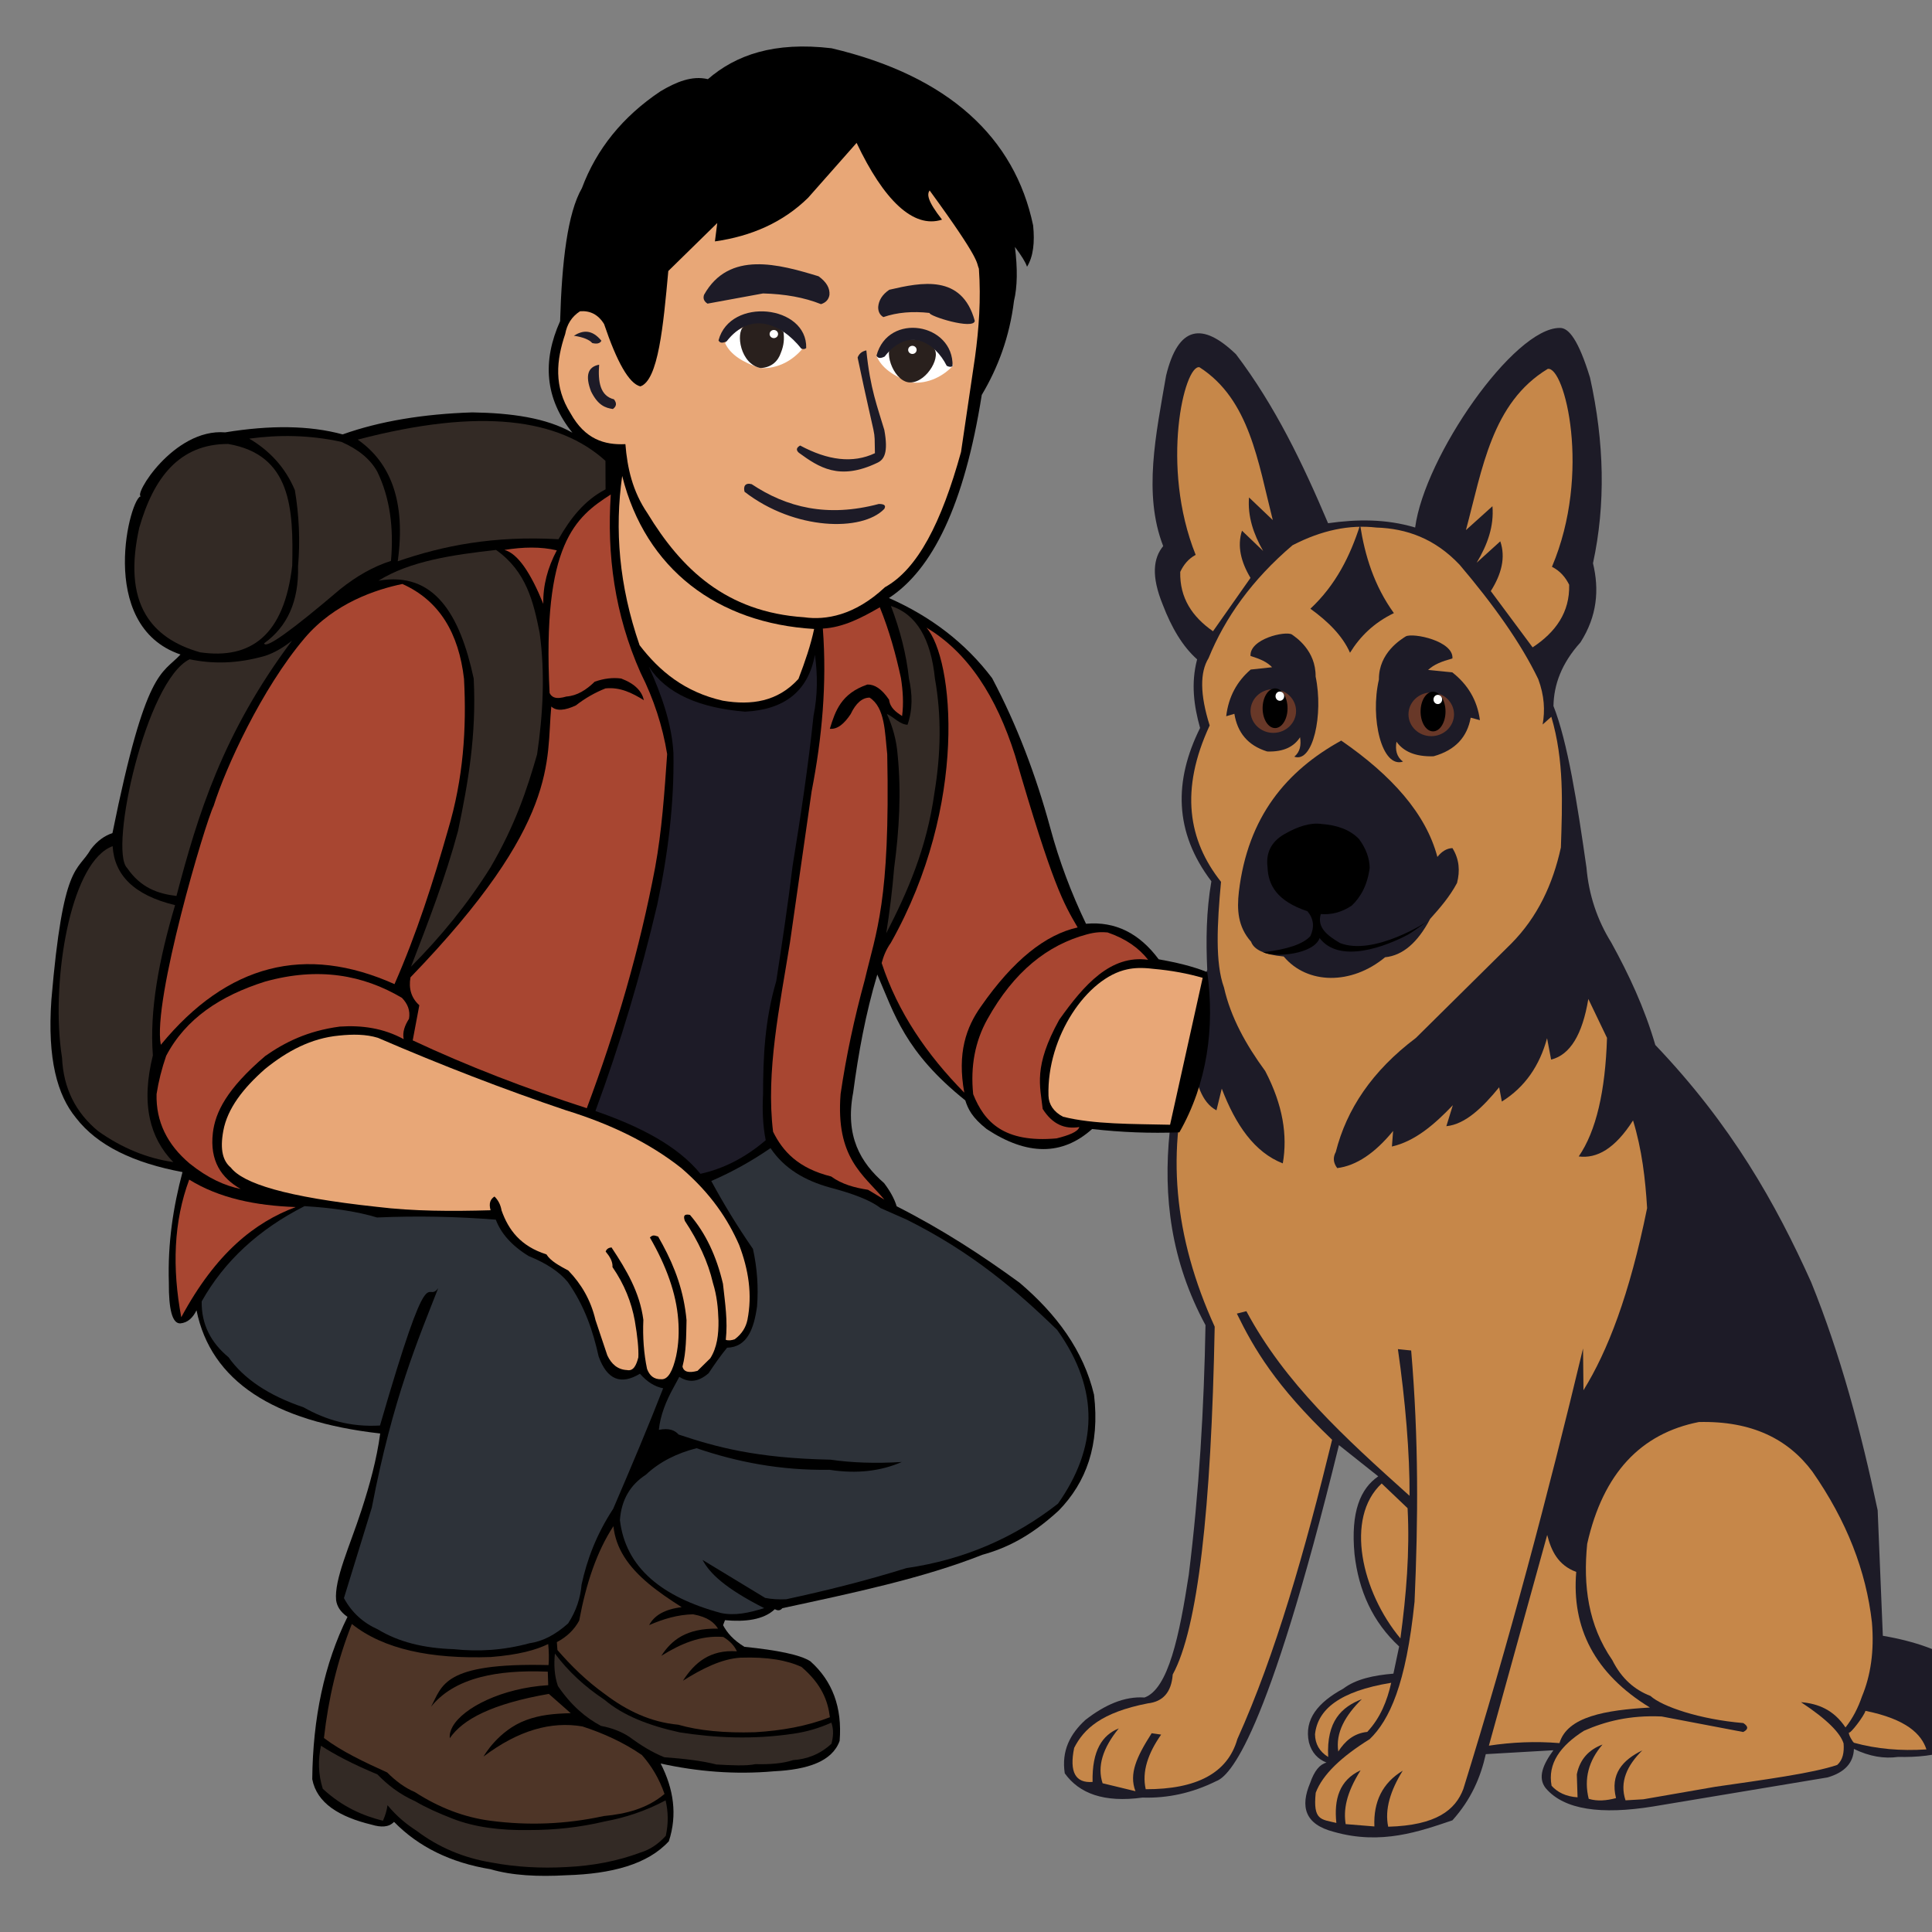 <?xml version="1.0" encoding="UTF-8" standalone="no"?><!DOCTYPE svg PUBLIC "-//W3C//DTD SVG 1.1//EN" "http://www.w3.org/Graphics/SVG/1.1/DTD/svg11.dtd"><svg width="100%" height="100%" viewBox="0 0 5689 5689" version="1.1" xmlns="http://www.w3.org/2000/svg" xmlns:xlink="http://www.w3.org/1999/xlink" xml:space="preserve" xmlns:serif="http://www.serif.com/" style="fill-rule:evenodd;clip-rule:evenodd;stroke-linejoin:round;stroke-miterlimit:2;"><rect x="0" y="0" width="5689" height="5689" fill="#808080" stroke="none"/><g id="me-and-nala"><g id="nala"><path id="nala-base" d="M3525.05,1941.54c-43.149,-38.361 -75.461,-93.889 -100.899,-160.308c-35.001,-85.496 -27.917,-137.924 0.996,-173.199c-59.548,-153.644 -21.245,-328.72 8.522,-501.925c35.798,-147.815 107.192,-158.055 205.845,-62.944c116.011,152.954 197.306,323.364 271.14,497.525c84.848,-11.943 170.109,-13.192 256.418,12.655c27.707,-209.143 290.587,-588.472 425.906,-587.709c26.485,-1.034 55.467,36.558 89.133,146.608c42.032,189.95 46.364,372.331 8.649,546.271c18.684,77.667 12.646,155.333 -36.878,232.999c-55.878,61.987 -78.345,124.512 -79.534,187.381c41.673,105.668 70.15,286.363 97.155,475.432c6.906,80.927 31.642,154.54 73.147,221.273c51.299,93.188 97.399,191.055 129.599,301.434c225.378,236.307 355.204,467.961 458.861,698.342c86.437,213.308 146.929,439.694 195.907,671.884l15.216,369.488c193.259,33.178 307.471,110.577 327.514,240.656c-67.767,95.441 -169.293,118.506 -282.711,116.076c-40.64,5.625 -83.706,-0.979 -129.93,-23.501c-1.538,40.543 -26.465,68.959 -77.527,83.823l-515.468,85.857c-150.438,23.912 -260.053,10.223 -314.589,-54.199c-24.611,-31.08 -7.821,-70.062 22.67,-111.658l-199.141,11.497c-15.123,67.752 -42.946,133.49 -98.253,194.866c-94.984,31.893 -208.965,73.95 -349.377,33.874c-85.674,-22.178 -98.921,-74.182 -69.603,-143.714c12.429,-35.926 28.141,-54.91 48.233,-60.161c-24.937,-10.011 -43.275,-28.394 -51.707,-59.349c-15.052,-68.272 27.379,-118.286 101.043,-158.378c37.386,-28.411 89.889,-39.344 147.68,-44.166l16.911,-80.074c-78.17,-72.244 -119.215,-164.207 -131.408,-271.494c-11.773,-124.759 17.268,-193.295 69.827,-229.436l-115.712,-91.984c-213.099,869.737 -322.772,975.251 -361.397,989.478c-70.873,35.161 -143.227,50.762 -216.94,48.406c-113.597,15.559 -186.415,-11.965 -229.033,-71.396c-10.225,-66.76 16.096,-116.264 60.671,-157.149c56.665,-44.029 114.46,-70.156 174.161,-66.115c70.415,-25.127 102.967,-184.004 130.315,-361.266c30.665,-246.579 44.936,-491.408 49.28,-735.178c-102.132,-188.979 -124.875,-379.013 -105.5,-569.607c6.336,-164.371 46.533,-322.603 110.662,-476.496c-3.977,-85.776 -3.19,-172.26 12.149,-260.905c-110.429,-145.438 -110.301,-296.479 -33.273,-451.416c-18.114,-64.805 -27.365,-131.102 -8.73,-202.098Z" style="fill:#1d1b27;"/><g id="legs"><path id="right-inner-thigh" d="M4068.48,4368.29l76.32,72.755c6.764,128.283 -3.875,255.978 -21.141,383.448c-113.932,-136.619 -164.6,-354.461 -55.179,-456.203Z" style="fill:#c68749;"/><path id="right-foot" d="M3910.98,5173.61c-25.697,-15.855 -38.304,-38.278 -38.792,-66.78c7.731,-72.492 71.292,-126.73 224.397,-151.694c-12.022,53.217 -31.711,103.088 -70.493,144.625c-40.15,4.273 -65.735,27.235 -85.364,57.841c-8.569,-55.7 20.685,-106.314 69.324,-154.323c-59.271,23.186 -104.499,64.346 -99.072,170.331Z" style="fill:#c68749;"/><path id="right-inner-leg" d="M4555.91,4519.81l-171.693,620.499c67.89,-10.295 137.072,-13.339 207.829,-7.534c22.991,-78.155 135.776,-97.288 266.352,-104.727c-163.6,-100.071 -230.773,-235.047 -216.991,-399.329c-53.633,-19.944 -73.457,-61.893 -85.497,-108.909Z" style="fill:#c68749;"/><path id="left-outter-leg" d="M5002.27,4187.34c155.82,-3.849 263.18,49.955 334.762,146.325c101.227,145.162 158.027,293.028 175.045,443.313c7.281,85.209 -3.766,157.134 -29.319,218.544c-11.382,33.332 -26.996,64.066 -48.476,91.199c-34.58,-51.834 -80.375,-70.332 -131.007,-74.453c78.062,51.576 115.539,90.712 125.359,121.372c2.098,26.289 -2.097,48.694 -18.755,63.405c-71.158,24.438 -219.76,44.15 -359.462,64.404l-211.462,36.771l-52.407,3.047c-18.112,-54.438 4.588,-102.49 49.34,-147.091c-58.562,28.742 -94.86,69.783 -77.331,140.559c-27.671,7.317 -54.719,9.932 -80.386,2.128c-14.707,-59.195 -0.159,-112.289 40.65,-159.906c-38.947,14.712 -66.316,41.708 -75.71,87.772l2.195,67.704c-34.817,-2.377 -59.076,-14.895 -76.475,-34.005c-12.228,-65.112 25.367,-117.6 95.15,-161.931c62.699,-27.628 134.33,-46.338 228.897,-42.149l240.2,45.72c15.904,-7.946 15.139,-16.772 0.289,-26.342c-128.278,-10.637 -239.427,-48.775 -273.286,-79.79c-45.729,-17.74 -84.629,-49.781 -112.332,-105.27c-71.39,-103.279 -86.36,-219.795 -74.083,-342.703c46.82,-208.497 158.489,-325.009 328.604,-358.623Z" style="fill:#c68749;"/></g><path id="tail" d="M5672.59,5151.32c-75.492,5.039 -146.636,-1.198 -213.128,-19.499c-4.057,-1.886 -17.522,-25.613 -14.933,-30.327c3.359,5.227 44.847,-49.058 48.545,-63.697c121.238,24.659 164.769,68.635 179.516,113.523Z" style="fill:#c68749;"/><path id="front" d="M4052.51,1553.41c89.293,2.749 172.703,32.425 245.696,109.783c98.609,116.269 179.648,229.211 231.365,336.602c18.265,49.054 20.091,92.751 12.964,133.53l25.526,-22.664c37.989,128.153 32.378,256.491 28.155,384.823c-23.611,108.139 -68.467,204.732 -146.425,283.335l-280.359,277.352c-129.477,97.494 -204.298,210.55 -236.011,335.882c-8.729,15.853 -7.752,31.707 4.183,47.56c56.444,-7.047 111.269,-44.259 164.596,-109.381l-3.548,45.856c67.735,-15.502 124.886,-64.454 179.419,-121.683l-19.141,61.817c55.842,-5.613 106.385,-54.5 155.556,-114.592l7.841,42.03c68.524,-42.602 111.274,-106.095 133.182,-186.481l11.947,62.932c55.698,-13.789 92.162,-73.446 109.561,-178.573l55.004,114.626c-4.908,156.909 -31.936,274.584 -83.278,349.133c53.31,6.812 106.62,-22.469 159.929,-106.054c26.309,86.068 36.258,172.136 41.444,258.204c-51.826,255.749 -116.141,421.084 -187.385,536.244l-1.289,-122.941c-103.524,432.335 -218.158,864.67 -352.464,1297.01c-23.195,61.736 -79.42,107.365 -221.294,111.226c-10.722,-51.002 6.546,-106.47 42.818,-164.97c-59.392,35.968 -86.626,91.041 -83.444,164.185l-84.611,-6.869c-6.383,-40.594 0.085,-88.662 44.023,-158.519c-62.656,29.137 -78.76,85.282 -71.411,155.035c-45.047,-10.787 -69.165,-7.085 -60.782,-88.78c20.135,-53.829 76.055,-106.337 158.904,-157.851c57.929,-55.925 107.237,-160.99 132.159,-405.051c10.576,-240.601 12.325,-477.042 -9.986,-739.433l-39.077,-4.041c21.67,149.772 35.109,307.7 34.326,431.963c-193.781,-173.864 -366.548,-331.421 -480.535,-543.661l-28.048,7.08c50.319,102.911 113.735,212.165 280.525,371.49c-79.41,325.086 -166.587,632.292 -279.006,881.39c-28.527,100.315 -120.322,147.989 -269.815,147.66c-11.764,-51.684 6.664,-105.528 45.42,-160.827l-27.92,-4.062c-44.363,69.471 -67.446,119.464 -47.695,170.731l-96.83,-23.415c-16.173,-49.377 0.059,-103.265 47.715,-161.526c-48.474,19.556 -79.15,64.919 -77.163,157.649c-50.493,4 -68.86,-29.083 -54.254,-100.226c28.022,-55.48 79.961,-104.61 216.996,-131.152c43.747,-4.901 69.31,-31.841 73.221,-85.025c74.025,-134.72 113.479,-487.101 123.594,-1024.2c-119.907,-263.059 -146.32,-523.062 -66.39,-779.589c12.804,59.535 26.195,118.431 71.582,142.565l15.619,-63.904c40.843,106.795 96.454,187.693 179.717,220.107c14.259,-81.986 0.614,-171.638 -51.757,-271.93c-56.633,-77.336 -101.629,-158.048 -121.427,-246.071c-26.444,-72.253 -20.141,-188.22 -8.703,-311.042c-96.695,-122.086 -121.6,-270.52 -33.421,-460.456c-28.694,-91.1 -29.05,-156.528 -3.257,-198.267c48.697,-119.406 128.09,-230.97 247.207,-332.385c85.812,-44.424 167.906,-61.193 246.532,-52.171Z" style="fill:#c68749;"/><g id="ears"><path id="right-ear" d="M3571.85,1858.81c-60.978,-42.46 -98.321,-97.887 -96.487,-174.809c9.845,-21.107 24.014,-38.632 45.43,-50.15c-105.03,-261.596 -33.443,-560.979 11.143,-552.469c147.617,94.572 172.489,279.118 215.937,450.047l-69.982,-66.657c-4.429,55.461 12.971,107.449 41.597,157.651l-62.299,-59.69c-14.603,45.161 -3.174,91.635 25.059,138.956l-110.398,157.121Z" style="fill:#c68749;"/><path id="left-ear" d="M4512.95,1906.23c68.022,-44.784 109.679,-103.245 107.634,-184.377c-10.983,-22.263 -26.788,-40.748 -50.679,-52.896c117.164,-275.915 37.306,-591.686 -12.43,-582.709c-164.671,99.747 -192.415,294.395 -240.883,474.681l78.067,-70.306c4.94,58.497 -14.469,113.331 -46.403,166.281l69.496,-62.958c16.29,47.633 3.541,96.651 -27.953,146.563l123.151,165.721Z" style="fill:#c68749;"/></g><g id="full-snout"><path id="snout" d="M3949.4,2180.73c148.411,102.338 249.455,215.092 283.163,342.653c12.613,-16.048 27.194,-25.356 44.294,-26.036c20.406,32.877 22.665,67.312 13.53,102.725c-21.499,40.228 -50.051,73.271 -79.195,105.711c-36.48,69.645 -80.564,107.862 -132.664,112.955c-99.285,82.416 -229.345,80.386 -298.469,-2.128c-58.334,-5.56 -88.042,-20.845 -96.05,-43.501c-39.433,-44.207 -41.936,-94.818 -36.022,-146.889c26.191,-221.724 140.491,-356.588 301.413,-445.49Z" style="fill:#1d1b27;"/><path id="mouth" d="M3719.67,2804.05c71.396,-8.468 117.933,-24.282 138.926,-47.645c12.252,-26.647 9.892,-51.079 -8.645,-73.056c-90.2,-30.295 -115.71,-77.082 -117.519,-129.911c-5.339,-42.757 11.323,-74.504 47.954,-96.258c42.965,-25.088 79.938,-35.317 110.993,-30.873c45.596,3.339 83.748,16.507 110.617,44.571c20.107,27.478 30.688,55.712 31.243,84.743c-7.062,52.173 -26.877,86.158 -52.978,111.179c-29.512,19.647 -59.924,27.2 -91.076,24.811c-11.876,39.898 19.911,63.544 56.69,85.332c99.17,38.395 255.287,-60.701 267.844,-71.121c-6.634,3.996 -54.598,39.385 -67.722,46.365c-63.53,33.791 -201.001,87.704 -260.24,10.13c-17.315,47.894 -131.706,58.241 -166.087,41.733Z"/></g><g id="eyes"><path id="left-eye-bg" d="M4276.87,1938.79c3.696,-51.423 -115.494,-76.229 -137.368,-64.918c-12.719,8.282 -79.986,47.893 -79.093,126.914c-26.502,113.943 8.486,262.052 70.864,241.85c-19.209,-14.334 -23.189,-34.843 -19.115,-58.619c20.259,28.477 54.622,44.576 109.216,42.921c65.228,-18.21 99.221,-57.748 109.219,-113.67l27.186,7.317c-7.794,-59.427 -36.251,-105.521 -81.457,-140.81l-71.139,-6.996c17.255,-16.207 39.066,-24.794 71.687,-33.989Z" style="fill:#1d1b27;"/><path id="right-eye-bg" d="M3682.31,1931.59c-3.272,-50.194 102.265,-74.406 121.634,-63.366c11.261,8.084 70.823,46.747 70.033,123.879c23.465,111.217 -7.515,255.784 -62.747,236.065c17.008,-13.991 20.533,-34.01 16.925,-57.217c-17.938,27.796 -48.365,43.51 -96.705,41.894c-57.757,-17.774 -87.855,-56.367 -96.708,-110.951l-24.072,7.143c6.901,-58.006 32.098,-102.998 72.126,-137.443l62.99,-6.828c-15.279,-15.819 -34.591,-24.202 -63.476,-33.176Z" style="fill:#1d1b27;"/><g id="right-eye"><ellipse id="right-iris-outter" cx="3749.35" cy="2093.72" rx="67.058" ry="64.31" style="fill:#683828;"/><ellipse cx="3754.62" cy="2085.49" rx="36.711" ry="58.436"/><ellipse cx="3768.66" cy="2049.93" rx="12.712" ry="13.602" style="fill:#fff;"/></g><g id="left-eye"><ellipse id="right-iris-outter1" serif:id="right-iris-outter" cx="4214.49" cy="2103.43" rx="67.058" ry="64.31" style="fill:#683828;"/><ellipse cx="4219.76" cy="2095.2" rx="36.711" ry="58.436"/><ellipse cx="4233.8" cy="2059.64" rx="12.712" ry="13.602" style="fill:#fff;"/></g></g><path id="crown" d="M4005.02,1545.81c-29.282,91.327 -71.493,176.62 -146.421,246.643c53.534,38.559 95.204,80.89 116.669,129.644c29.365,-47.591 69.92,-88.079 129.173,-116.699c-58.597,-81.429 -85.25,-169.258 -99.421,-259.588Z" style="fill:#1d1b27;"/></g><g id="me"><path id="me-base" d="M2084.46,233.124c82.435,-71.321 194.895,-111.058 364.176,-91.026c345.116,81.485 539.655,263.632 593.559,521.925c5.001,49.306 0.634,91.093 -17.966,121.458c-4.334,-13.377 -16.632,-33.157 -35.645,-58.337c8.054,64.356 7.223,117.499 -2.792,159.05c-12.93,105.052 -46.671,195.855 -94.918,276.726c-51.431,325.287 -145.701,514.629 -273.365,597.996c123.986,54.668 225.845,132.693 303.871,235.878c73.366,138.715 129.185,286.369 171.243,441.033c26.244,97.389 61.589,191.403 105.237,282.338c86.992,-7.913 157.65,28.792 214.007,104.561c50.057,8.99 98.778,20.027 143.052,37.879c22.198,161.643 0.635,326.677 -82.113,471.716c-85.648,3.305 -171.295,-0.063 -256.943,-9.786c-88.086,78.997 -191.644,78.514 -310.353,0.196c-44.306,-34.892 -55.284,-60.164 -63.091,-84.522c-177.989,-142.689 -208.84,-254.608 -259.082,-370.582c-34.643,115.859 -55.705,231.717 -71.074,347.575c-24.372,128.331 21.44,206.045 91.048,266.599c17.253,22.771 30.202,45.542 37.061,68.314c135.01,68.359 251.912,144.89 361.519,224.714c109.407,92.936 188.651,200.139 219.609,330.182c17.524,148.224 -23.039,257.896 -103.812,340.88c-84.925,78.182 -157.041,111.579 -224.99,130.406c-174.582,69.109 -382.351,112.724 -588.982,157.213c-6.537,8.041 -14.116,7.406 -22.152,2.97c-32.782,31.403 -87.937,37.936 -146.713,32.31l-5.677,14.799c11.802,22.263 30.208,43.773 62.833,63.664c96.075,9.716 164.53,23.378 194.198,42.58c65.171,58.105 94.122,136.106 86.223,234.352c-21.519,60.327 -93.661,84.744 -193.383,89.596c-115.352,10.215 -226.145,0.787 -333.645,-22.826c38.258,74.789 49.59,150.887 24.169,228.772c-62.276,68.132 -168.561,96.28 -301.557,100.159c-82.889,4.7 -159.331,1.148 -223.8,-17.732c-116.946,-19.29 -211.71,-65.633 -283.934,-139.466c-15.502,16.616 -38.828,16.407 -65.807,8.344c-95.826,-23.084 -161.552,-63.485 -174.994,-133.963c1.657,-179.28 35.113,-339.286 103.745,-477.967c-22.285,-15.524 -30.983,-32.05 -33.487,-49.032c-5.808,-61.842 40.185,-158.824 74.772,-265.484c23.981,-73.955 44.469,-147.586 55.046,-225.451c-315.227,-35.614 -498.507,-154.634 -540.882,-362.722c-10.768,21.614 -25.469,36.596 -47.93,38.494c-23.161,0.699 -34.117,-40.104 -33.535,-120.146c-3.661,-116.814 13.106,-223.642 40.177,-325.435c-142.288,-26.5 -250.484,-77.34 -314.017,-160.068c-54.263,-66.215 -84.369,-171.981 -72.057,-347.196c34.648,-408.338 76.193,-374.526 116.139,-443.281c19.114,-24.986 40.552,-39.938 63.678,-47.6c98.469,-487.489 145.301,-466.506 200.293,-525.875c-251.888,-85.626 -145.801,-472.364 -115.589,-465.886c-26.225,1.46 94.977,-200.735 247.217,-188.247c132.109,-21.633 248.159,-20.683 345.918,5.991c109.547,-39.015 237.424,-60.146 382.201,-64.789c114.056,1.831 217.274,15.944 294.26,59.782c-81.006,-100.762 -88.939,-210.768 -36.12,-328.459c5.08,-175.254 21.882,-318.368 64.166,-391.61c42.998,-115.063 119.668,-210.548 231.685,-285.483c46.395,-27.469 92.812,-46.683 139.303,-35.481Z"/><g id="backpack"><path id="backpack-left-strap" d="M2623.47,1784.3c75.738,24.635 117.787,97.762 129.609,214.398c19.721,110.129 17.179,221.433 -1.15,333.571c-23.112,167.19 -80.071,294.629 -142.302,415.878c9.898,-62.782 17.955,-126.779 23.285,-192.571c14.944,-111.279 21.356,-222.522 10.208,-333.57c-3.328,-41.809 -14.104,-81.679 -31.646,-119.789c21.757,10.033 37.448,30.76 60.836,31.954c15.763,-45.638 14.248,-90.908 4.2,-135.997c-7.627,-71.957 -26.295,-143.183 -53.04,-213.874Z" style="fill:#332a25;"/><path id="backpack-right-strap" d="M1114.58,1709.89c92.355,-57.741 217.589,-76.099 346.074,-90.564c89.558,63.413 110.167,153.352 128.408,244.202c16.176,119.376 9.98,238.655 -7.554,357.884c-29.546,102.451 -63.876,207.43 -137.456,333.156c-66.524,106.4 -145.319,202.979 -233.743,291.854c50.786,-131.49 101.637,-262.953 138.51,-400.035c29.254,-139.592 54.539,-281.995 46.045,-448.323c-40.624,-189.524 -116.622,-316.436 -280.284,-288.174Z" style="fill:#332a25;"/><path id="backpack-top-right" d="M671.726,1307.29c186.603,31.835 192.382,191.712 188.739,358.26c-23.792,204.763 -121.338,277.04 -271.232,255.285c-77.699,-22.031 -129.336,-59.675 -159.59,-110.129c-39.437,-65.767 -42.543,-153.3 -19.682,-256.391c42.391,-147.647 117.883,-247.112 261.765,-247.025Z" style="fill:#332a25;"/><path d="M733.928,1291.61c86.916,-11.728 176.737,-11.079 271.242,9.519c49.43,21.625 85.503,50.658 106.039,88.31c37.156,76.795 48.6,165.047 40.091,262.189c-51.052,16.157 -101.069,44.39 -150.132,83.752c-141.644,120.605 -219.547,177.024 -223.401,158.874c68.69,-49.014 102.298,-124.261 99.89,-226.44c6.593,-75.849 2.969,-150.643 -9.369,-224.539c-27.961,-66.274 -73.706,-115.933 -134.36,-151.665Z" style="fill:#332a25;"/><path d="M1053.33,1294.5c364.018,-95.265 593.246,-61.047 729.508,62.48l0.322,83.961c-63.137,32.685 -104.147,86.658 -138.675,146.866c-190.354,-10.801 -340.001,18.946 -473.273,65.004c24.113,-174.653 -20.024,-289.873 -117.882,-358.311Z" style="fill:#332a25;"/><path d="M558.373,1941.3c66.186,13.818 138.765,14.002 222.781,-10.207c27.268,-9.136 53.413,-24.519 78.696,-44.686c-204.631,273.448 -277.688,513.961 -340.191,751.831c-54.024,-6.313 -105.166,-23.666 -145.479,-82.5c-53.579,-53.205 55.541,-551.937 184.193,-614.438Z" style="fill:#332a25;"/><path d="M331.674,2491.62c5.003,84.479 62.099,144.352 183.895,173.663c-47.498,159.843 -75.754,310.416 -65.408,442.397c-17.157,68.731 -20.852,131.386 -8.685,186.882c10.535,48.052 32.962,90.738 68.839,127.352c-77.236,-11.222 -151.044,-41.281 -221.252,-91.122c-66.133,-54.455 -102.399,-126.034 -106.398,-216.114c-2.326,-14.432 -4.239,-29.545 -5.745,-45.197c-20.782,-216.021 36.041,-534.623 154.754,-577.861Z" style="fill:#332a25;"/></g><g id="upperbody-clothing"><path id="shirt" d="M1910.79,1963.64c51.281,78.554 147.762,120.784 282.922,131.93c114.027,-5.54 185.605,-58.118 205.963,-167.456c8.058,58.885 8.273,118.687 -4.184,179.972c-15.395,147.358 -37.712,294.717 -61.646,442.075c-13.613,113.118 -30.698,225.801 -48.008,338.455c-34.331,116.849 -38.742,225.723 -38.906,333.466c-2.569,47.789 -0.626,93.279 7.842,135.442c-62.24,53.152 -126.462,84.399 -192.201,98.906c-66.55,-81.612 -176.935,-139.259 -309.284,-184.896c73.84,-200.298 133.922,-403.026 182.123,-607.85c31.922,-150.071 49.98,-298.722 47.666,-445.288c-4.577,-85.373 -34.076,-170.166 -72.287,-254.756Z" style="fill:#1d1b27;"/><path id="right-front-flannela" d="M1798.55,1456.02c-11.768,177.022 10.977,352.403 87.786,525.214c38.946,77.428 64.779,157.231 78.161,239.292c-7.92,113.248 -15.616,226.607 -35.414,334.058c-45.269,239.461 -113.88,475.446 -201.196,708.646c-179.107,-57.856 -350.568,-123.803 -512.598,-199.73l19.448,-103.431c-23.447,-21.156 -31.892,-48.655 -26.021,-82.207c442.959,-458.645 398.882,-636.834 414.639,-797.448c15.387,14.42 40.445,11.631 72.272,-3.2c27.466,-21.468 56.675,-37.958 87.391,-50.15c43.366,-4.376 78.757,13.692 113.061,34.815c-5.905,-25.568 -24.693,-47.775 -66.872,-63.88c-24.23,-3.321 -50.191,-0.391 -78.042,9.364c-24.586,23.925 -51.404,41.295 -83.341,43.635c-14.033,4.063 -27.085,6.206 -36.921,2.057c-5.189,-2.189 -9.483,-6.129 -12.553,-12.462c-22.466,-441.597 77.144,-518.237 180.2,-584.573Z" style="fill:#a84631;"/><path id="right-sleeve" d="M1184.86,1719.59c109.369,48.883 166.058,145.49 181.485,279.478c7.837,146.005 -1.939,293.859 -47.341,445.452c-43.182,151.341 -91.196,302.723 -157.316,453.36c-262.778,-117.62 -492.398,-59.401 -688.107,178.647c-25.253,-129.845 131.369,-655.398 155.417,-703.208c35.504,-112.63 140.964,-344.384 267.969,-494.274c87.98,-103.833 211.287,-143.506 287.893,-159.455Z" style="fill:#a84631;"/><path id="right-sleeve-cuff" d="M489.27,3109.12c57.571,-109.877 160.222,-177.249 290.575,-218.501c158.607,-44.42 290.359,-19.326 403.614,47.594c17.227,17.738 25.111,38.054 20.885,61.713c-12.027,19.134 -19.881,38.804 -15.672,60.026c-58.737,-32.173 -122.074,-41.502 -188.182,-37.069c-96.037,12.911 -162.187,46.64 -219.397,86.596c-114.586,97.761 -147.119,166.532 -154.281,226.339c-9.585,82.77 24.799,132.592 81.958,165.349c-46.502,-9.752 -95.849,-31.142 -150.788,-75.395c-65.553,-55.554 -99.056,-123.148 -96.958,-204.118c5.819,-37.539 15.289,-75.05 28.246,-112.534Z" style="fill:#a84631;"/><path id="left-front-flannel" d="M2422.95,1850.88c59.757,-3.263 114.094,-31.512 167.801,-62.667c27.801,68.688 47.051,138.36 62.205,208.504c5.708,36.977 8.298,74.148 3.352,111.788c-17.637,-11.803 -35.208,-23.663 -38.34,-48.129c-21.967,-32.633 -43.148,-45.265 -63.81,-44.712c-77.656,26.643 -94.653,78.249 -110.598,130.288c22.751,2.31 42.7,-15.31 61.231,-43.03c15.801,-33.24 34.584,-48.587 55.902,-48.726c45.677,29.339 44.692,101.846 51.857,166.813c8.952,434.821 -32.644,521.873 -66.159,664.526c-30.86,112.766 -54.879,224.736 -71.155,335.804c-14.754,188.303 66.277,236.356 129.022,311.182l-48.174,-29.024c-39.26,-6.139 -76.872,-15.993 -108.578,-39.176c-97.629,-24.357 -142.545,-74.147 -171.103,-131.829c-21.564,-176.77 19.439,-368.233 49.761,-557.188l63.746,-444.98c30.744,-157.802 45.302,-317.255 33.04,-479.444Z" style="fill:#a84631;"/><path id="left-sleeve" d="M2728.14,1848.25c122.372,73.037 205.955,203.146 260.655,375.755c111.205,383.395 142.674,435.383 184.473,506.983c-94.466,20.932 -189.339,95.747 -284.677,232.633c-43.55,61.322 -70.363,136.993 -49.115,253.862c-109.266,-111.067 -195.345,-235.464 -243.335,-381.758c5.371,-20.067 13.158,-39.967 27.012,-59.449c229.563,-407.478 184.904,-837.701 104.987,-928.026Z" style="fill:#a84631;"/><path id="left-sleeve-cuff" d="M3380.79,2826.21c-26.835,-34.19 -65.054,-61.945 -119.481,-80.536c-16.509,-1.514 -34.767,-1.486 -61.29,5.832c-115.065,30.99 -214.305,109.012 -292.493,249.6c-36.272,64.915 -50.318,138.529 -41.872,220.946c32.672,81.896 90.696,143.927 245.596,130.054c35.341,-8.805 62.666,-19.051 66.992,-33.431c-42.02,7.038 -78.861,-7.197 -107.927,-53.367c-7.411,-67.574 -28.013,-124.018 48.821,-262.676c73.297,-103.247 151.246,-191.647 261.654,-176.422Z" style="fill:#a84631;"/><path id="top-right-shoulder" d="M1485.37,1619.38c55.527,-9.053 107.467,-9.891 154.228,1.135c-26.984,51.062 -41.007,103.517 -39.754,157.612c-37.274,-91.59 -75.343,-148.389 -114.474,-158.747Z" style="fill:#a84631;"/></g><g id="arms"><path id="right-hand" d="M679.617,3437.94c-22.492,-18.393 -32.72,-51.121 -22.014,-108.321c12.224,-65.967 58.805,-125.457 122.62,-181.697c65.421,-53.057 136.337,-90.974 218.27,-98.549c40.022,-4.182 78.799,-4.24 114.283,6.599c187.252,80.754 371.757,152.163 553.227,213.254c128.329,39.541 243.644,94.057 340.135,170.229c87.584,75.408 137.209,150.819 170.276,226.232c27.709,72.674 39.335,146.122 24.492,220.84c-4.56,21.721 -15.944,41.144 -37.444,57.161c-9.332,3.108 -18.305,4.546 -26.326,1.543c6.181,-54.644 -1.869,-106.832 -8.309,-165.104c-19.263,-81.92 -51.038,-149.046 -97.14,-202.737c-19,-3.983 -19.447,5.158 -14.969,17.783c39.085,59.102 68.149,119.875 82.728,183.065c11.405,36.319 15.142,73.248 16.202,110.39c0.607,40.973 -4.132,79.464 -24.063,110.901l-37.645,37.077c-25.962,7.103 -40.909,3.062 -44.236,-12.735c11.234,-43.43 10.694,-88.052 11.872,-136.348c-7.617,-84.126 -33.724,-154.707 -70.454,-222.718l-13.137,-23.627c-10.672,-3.198 -15.423,-6.071 -24.277,2.811c47.96,83.142 77.541,163.975 83.344,241.821c2.914,35.786 1.393,71.572 -6.113,107.358c-9.812,43.289 -23.542,69.577 -43.65,68.183c-22.053,0.745 -34.841,-11.054 -41.98,-30.499c-9.211,-43.638 -13.161,-93.363 -10.864,-144.302c-10.497,-81.039 -49.839,-147.095 -93.832,-213.455c-8.562,0.985 -14.534,4.784 -17.152,12.223c12.001,14.6 21.274,29.544 20.097,45.801c35.064,50.891 55.926,103.742 65.748,158.117c7.918,46.308 11.621,82.789 10.367,107.704c-5.99,23.005 -14.268,41.334 -33.441,37.388c-27.01,-1.307 -45.529,-16.975 -57.847,-43.131l-34.873,-104.057c-13.821,-59.129 -41.933,-106.559 -79.995,-145.845c-26.136,-14.082 -52.487,-28.081 -64.468,-47.641c-76.352,-24.087 -111.894,-72.195 -132.11,-129.323c-2.871,-16.676 -9.853,-30.328 -20.822,-41.048c-11.49,7.439 -17.552,19.169 -11.541,40.442c-114.764,3.339 -227.71,3.04 -334.303,-9.985c-271.012,-29.138 -394.804,-69.205 -430.656,-115.8Z" style="fill:#e8a777;"/><path id="left-forearm" d="M3319.39,2854.36c19.021,-4.21 42.761,-5.628 75.728,-1.589c54.461,4.842 102.935,13.909 146.286,26.591l-95.999,432.582c-110.413,-2.533 -225.007,-0.882 -315.22,-23.633c-27.194,-14.036 -42.033,-36.029 -42.793,-61.701c-5.164,-174.263 113.863,-347.753 231.998,-372.25Z" style="fill:#e8a777;"/></g><g id="boots"><path id="right-boot-sole" d="M945.222,5140.57c-9.125,41.404 -8.31,83.536 5.276,126.755c58.133,53.69 117.436,78.91 177.151,94.122c6.823,-15.433 11.36,-30.698 13.466,-45.786c29.359,35.32 57.606,57.119 85.551,75.259c63.889,48.296 137.493,79.775 221.275,93.637c70.881,13.189 144.262,17.529 220.089,13.212c76.668,-3.605 149.79,-17.232 218.613,-43.015c26.406,-8.027 51.108,-23.931 73.848,-48.897c7.852,-35.405 7.511,-70.216 -0.564,-104.464c-60.175,31.922 -119.67,51.097 -178.721,61.945c-74.523,17.754 -148.468,25.454 -221.969,25.427c-86.753,1.647 -162.522,-8.693 -225.417,-33.083c-41.463,-15.974 -79.311,-32.95 -111.124,-51.598c-47.629,-21.285 -82.027,-48.991 -111.384,-79.144c-34.237,-14.227 -67.576,-29.387 -99.512,-46.011c-22.983,-11.963 -45.239,-24.684 -66.578,-38.359Z" style="fill:#332a25;"/><path id="right-boot-top" d="M1036.11,4782.04c93.229,74.455 233.023,103.508 409.011,97.268c82.103,-6.433 132.693,-20.6 169.11,-38.244c2.322,23.205 2.637,43.827 1.011,61.95c-313.352,-7.723 -312.365,61.814 -346.134,122.808c31.899,-39.595 78.829,-70.077 147.116,-87.61c52.183,-13.398 116.839,-19.234 196.792,-15.797l1.308,39.782c-135.866,8.374 -250.029,66.059 -281.5,121.864c-6.566,11.641 -9.532,23.2 -8.347,34.213c38.034,-55.378 123.661,-101.177 291.61,-130.405l64.491,56.808c-48.941,1.25 -89.239,4.802 -131.191,20.262c-82.876,30.542 -125.631,107.435 -125.631,107.435c103.134,-77.897 199.765,-104.277 291.1,-88.701c62.521,20.268 121.599,47.184 175.392,84.303c27.884,31.422 50.68,68.859 66.511,114.532c-51.581,43.43 -113.569,58.837 -178.967,65.062c-113.208,24.674 -224.025,28.159 -332.847,13.974c-78.749,-10.139 -152.807,-39.135 -222.849,-84.275c-30.322,-12.864 -57.203,-33.218 -82.021,-58.066c-67.169,-30.474 -133.428,-61.539 -186.169,-101.382c12.899,-114.737 38.876,-226.939 82.204,-335.781Z" style="fill:#4e3527;"/><path id="left-boot-sole" d="M1634,4869.09c38.825,52.147 87.649,97.397 145.995,136.077c55.365,47.099 132.376,76.492 221.466,96.004c104.616,16.213 214.25,21.818 334.992,3.949c36.881,-5.277 74.061,-15.693 111.618,-32.56c7.364,20.892 5.745,41.553 0.215,62.115c-33.896,31.41 -72.106,45.295 -113.011,48.236c-30.308,9.849 -68.074,12.972 -110.596,11.807c-27.675,5.892 -71.448,3.441 -115.157,1.024c-41.404,-10.736 -94.618,-17.043 -153.317,-21.294c-35.58,-14.267 -69.256,-35.075 -101.929,-59.329c-23.337,-15.696 -51.515,-26.779 -84.73,-33.063c-44.754,-23.877 -87.508,-59.889 -126.719,-117.409c-10.81,-31.471 -11.976,-63.409 -8.827,-95.557Z" style="fill:#332a25;"/><path id="left-boot-top" d="M1806.28,4494c3.484,33.205 14.637,62.738 31.384,89.592c36.839,59.068 100.748,105.169 169.666,148.871c-49.971,6.107 -80.967,24.337 -95.827,52.876c41.608,-18.182 84.29,-30.786 129.196,-31.848c44.735,8.348 62.25,24.41 73.602,42.219c-94.969,-1.632 -137.282,34.712 -167.046,80.107c56.493,-35.142 115.393,-61.114 182.556,-55.608c20.557,12.594 33.166,26.817 39.927,42.239c-78.835,-5.349 -124.408,33.234 -158.777,86.616c57.029,-35.863 113.59,-64.076 168.653,-67.813c81.932,-2.851 139.081,8.022 180.801,27.439c59.283,50.946 77.405,99.749 83.344,147.918c-67.424,26.248 -141.645,39.525 -220.406,44.137c-90.287,2.668 -165.733,-4.684 -226.227,-22.132c-81.742,-7.557 -151.392,-41.439 -214.687,-89.155c-56.268,-40.178 -100.886,-84.611 -141.003,-130.689l-1.745,-23.283c29.503,-15.556 51.381,-36.748 65.806,-63.446c20.166,-108.681 51.861,-203.624 100.783,-278.04Z" style="fill:#4e3527;"/></g><g id="legs1" serif:id="legs"><path id="left-pant-leg" d="M2094.41,3477.6c30.748,-13.311 61.297,-28.351 91.626,-45.293c27.804,-15.532 55.424,-32.662 82.844,-51.524c40.971,61.152 102.161,95.681 174.265,115.841c66.233,17.451 119.757,37.052 149.595,60.662l77.075,34.023c190.858,95.076 323.109,207.982 443.006,324.646c128.419,179.489 117.015,349.228 2.532,511.781c-126.595,99.068 -273.947,164.613 -446.339,189.72c-123.24,38.418 -239.916,67.12 -353.808,91.703c-22.264,1.052 -43.041,-0.118 -62.051,-3.927l-184.431,-111.893c20.731,38.631 63.842,82.157 181.42,141.968c-43.55,13.779 -86.639,23.273 -127.739,14.227c-89.287,-24.11 -156.833,-57.678 -204.944,-99.699c-54.506,-47.606 -84.069,-106.062 -92.048,-173.908c4.448,-60.81 31.327,-104.156 76.346,-133.379c40.966,-38.462 91.56,-63.314 149.252,-78.133c118.795,40.458 246.707,65.824 391.321,63.544c82.042,12.78 152.205,3.498 213.114,-22.974c-76.486,4.703 -146.507,2.424 -210.076,-6.825c-219.337,-4.273 -338.329,-37.652 -447.088,-74c-11.027,-12.329 -27.317,-19.803 -58.241,-13.78c4.333,-42.619 20.846,-84.374 43.822,-125.669l16.406,-30.419c25.511,16.179 53.408,17.932 86.343,-10.747c17.099,-25.628 34.553,-51.034 54.308,-75c59.045,-1.754 79.011,-54.857 88.323,-121.961c4.186,-55.7 0.556,-112.016 -12.111,-169.043c-46.857,-67.627 -87.102,-134.165 -122.722,-199.941Z" style="fill:#2d3239;"/><path id="right-pant-leg" d="M593.925,3832.1c66.546,-118.704 167.853,-211.908 302.723,-280.49c88.09,5.435 158.706,16.755 213.517,33.397c118.617,-5.129 235.132,-2.708 349.778,6.427c15.076,40.039 46.142,76.06 96.716,107.177c52.261,21.093 90.432,46.518 114.986,76.13c50.922,72.311 74.636,145.715 91.09,219.41c24.984,69.423 66.088,84.612 121.72,50.92c21.367,24.668 44.213,38.27 68.256,42.914c-41.709,107.582 -93.102,229.321 -147.061,354.81c-50.548,77.359 -77.351,151.063 -93.12,223.069c-3.359,39.16 -15.504,77.417 -39.582,114.446c-38.486,34.467 -76.427,53.278 -113.892,58.448c-76.929,21.04 -150.941,25.136 -222.917,17.416c-88.605,-2.628 -163.337,-21.567 -223.164,-58.032c-43.539,-19.443 -77.289,-49.827 -100.192,-92.338l82.107,-266.623c61.544,-321.889 137.833,-498.334 195.481,-646.078c-36.542,50.134 -20.685,-115.222 -171.419,404.527c-85.993,5.062 -159.378,-16.225 -225.076,-53.573c-103.45,-34.959 -176.374,-84.446 -220.924,-147.434c-51.446,-42.697 -80.271,-96.337 -79.027,-164.523Z" style="fill:#2d3239;"/></g><g id="head"><path id="neck" d="M1832.11,1401.44c68.595,274.802 281.075,433.936 565.196,450.619c-10.041,47.571 -26.948,97.033 -46.188,147.139c-61.069,66.993 -138.241,78.369 -222.853,64.045c-112.327,-25.585 -186.516,-87.073 -244.938,-163.404c-60.792,-175.94 -73.653,-341.128 -51.217,-498.399Z" style="fill:#e8a777;"/><path id="face" d="M2522.37,420.7c79.2,167.278 166.679,253.626 251.542,226.051c-43.888,-55.994 -44.375,-74.581 -36.581,-86.031c154.066,211.201 136.713,211.125 145.157,230.672c6.346,89.928 0.1,175.737 -11.378,259.835l-41.256,279.64c-57.819,209.208 -128.156,345.048 -223.83,398.12c-90.093,84.144 -175.079,97.513 -237.986,88.641c-231.158,-15.313 -362.229,-143.086 -461.615,-306.461c-43.927,-64.452 -59.252,-133.179 -64.858,-203.358c-62.102,2.998 -119.038,-14.566 -161.321,-90.449c-50.155,-79.168 -42.007,-156.69 -16.002,-233.707c5.142,-28.015 18.692,-50.973 43.639,-67.074c29.384,-2.394 53.369,9.237 70.911,37.603c37.39,110.69 73.105,175.317 106.768,183.57c52.713,-17.575 67.613,-178.292 82.324,-339.721l144.145,-141.243l-6.863,54.042c107.531,-15.32 200.259,-55.873 274.281,-128.315l142.923,-161.815Z" style="fill:#e8a777;"/><path id="nose" d="M2551.06,1031.74c-13.524,2.852 -21.683,10.262 -25.712,21.183c57.945,275.239 48.709,194.559 50.965,281.586c-65.275,30.831 -139.174,20.956 -220.21,-22.614c-10.498,5.985 -13.113,12.898 -3.893,21.205c58.907,42.816 118.997,83.497 231.562,29.479c19.211,-9.138 32.681,-28.886 20.199,-96.584c-19.748,-66.84 -41.796,-121.429 -52.911,-234.255Z" style="fill:#1d1b27;"/><g id="right-ear-markings"><path d="M1689.78,988.593c26.516,-16.618 53.384,-19.112 81.159,14.789c-4.626,8.641 -14.326,9.838 -26.946,6.752c-8.659,-9.415 -24.756,-17.064 -54.213,-21.541Z" style="fill:#1d1b27;"/><path d="M1764.25,1073.86c-33.205,6.203 -41.721,31.988 -23.753,78.781c20.338,41.208 42.183,48.515 64.208,51.777c10.348,-7.513 12.436,-16.82 3.144,-28.602c-40.375,-10.041 -47.445,-50.941 -43.599,-101.956Z" style="fill:#1d1b27;"/></g><path id="mouth1" serif:id="mouth" d="M2192.43,1448.09c-4.114,-15.632 1.59,-27.392 20.967,-22.402c102.55,68.275 222.321,98.76 374.43,58.284c17.916,0.004 21.237,5.674 15.94,14.69c-64.9,67.435 -263.923,63.571 -411.337,-50.572Z" style="fill:#1d1b27;"/><g id="eyes1" serif:id="eyes"><g id="right-eye1" serif:id="right-eye"><path id="eye-white" d="M2238.02,1083.7c54.524,3.624 97.948,-25.096 123.491,-55.121c-38.517,-50.672 -57.849,-58.648 -104.199,-76.01c-65.904,-0.928 -99.997,23.673 -122.063,57.927c15.074,33.405 51.916,56.593 102.771,73.204Z" style="fill:#fff;"/><path id="right-iris" d="M2189.1,962.145c-22.414,18.865 -9.603,109.083 50.167,121.635c34.308,-1.54 52.547,-22.225 60.129,-45.179c8.952,-21.477 10.598,-42.19 7.51,-61.478c-17.997,-17.671 -37.687,-23.153 -57.482,-27.798c-19.07,-4.475 -59.855,8.16 -60.324,12.82Z" style="fill:#29201d;"/><ellipse cx="2278.65" cy="983.619" rx="12.459" ry="11.991" style="fill:#fff;"/><path id="right-eye-lid" d="M2115.74,1002.26c3.358,6.879 9.895,9.666 23.974,2.745c70.024,-89.982 160.118,-53.053 219.467,20.968c5.193,3.043 10.107,2.474 14.796,-1.025c3.516,-127.072 -224.086,-151.614 -258.237,-22.688Z" style="fill:#1d1b27;"/></g><g id="left-eye1" serif:id="left-eye"><path id="eye-white1" serif:id="eye-white" d="M2681.15,1126.17c54.326,5.893 98.909,-20.992 125.682,-49.926c-36.373,-52.234 -55.355,-61.008 -100.941,-80.287c-65.808,-3.675 -100.897,19.485 -124.371,52.789c13.669,34.004 49.512,58.707 99.63,77.424Z" style="fill:#fff;"/><path id="right-iris1" serif:id="right-iris" d="M2626.01,1012.13c-25.494,28.955 9.528,116.333 56.319,114.038c48.864,-2.397 92.993,-81.394 64.333,-104.061c-17.996,-17.67 -40.018,-21.82 -60.327,-22.797c-19.427,-0.934 -60.325,12.82 -60.325,12.82Z" style="fill:#29201d;"/><ellipse cx="2686.65" cy="1030.25" rx="12.459" ry="11.991" style="fill:#fff;"/><path id="right-eye-lid1" serif:id="right-eye-lid" d="M2580.92,1047.24c3.358,6.879 9.895,9.666 23.974,2.744c70.024,-89.982 148.455,-41.611 182.732,27.036c5.193,3.043 12.593,4.652 17.282,1.153c3.515,-127.073 -189.837,-159.859 -223.988,-30.933Z" style="fill:#1d1b27;"/></g></g><g id="brows"><path id="right-eye-brow" d="M2083.36,894.081c-11.62,-7.462 -13.285,-16.359 -10.247,-25.933c73.6,-131.743 221.482,-89.801 337.229,-54.642c23.846,17.1 33.708,35.463 32.083,54.862c-2.171,13.13 -10.033,22.494 -24.897,27.226c-49.082,-19.675 -106.209,-29.901 -170.649,-31.539l-163.519,30.026Z" style="fill:#1d1b27;"/><path id="left-eye-brow" d="M2737.13,921.502c-2.177,9.257 130.086,50.625 133.209,23.428c-37.787,-138.59 -157.663,-113.572 -251.825,-91.684c-20.812,14.265 -31.037,31.338 -32.567,50.719c-0.21,13.235 4.502,23.38 15.268,29.721c40.612,-13.999 86.064,-17.749 135.915,-12.184Z" style="fill:#1d1b27;"/></g></g></g><path d="M557.172,3473.54c-45.996,123.495 -50.591,259.559 -23.411,405.268c102.294,-190.001 216.868,-279.475 336.872,-324.492c-118.219,-4.171 -225.605,-26.291 -313.461,-80.776Z" style="fill:#a84631;"/></g></svg>